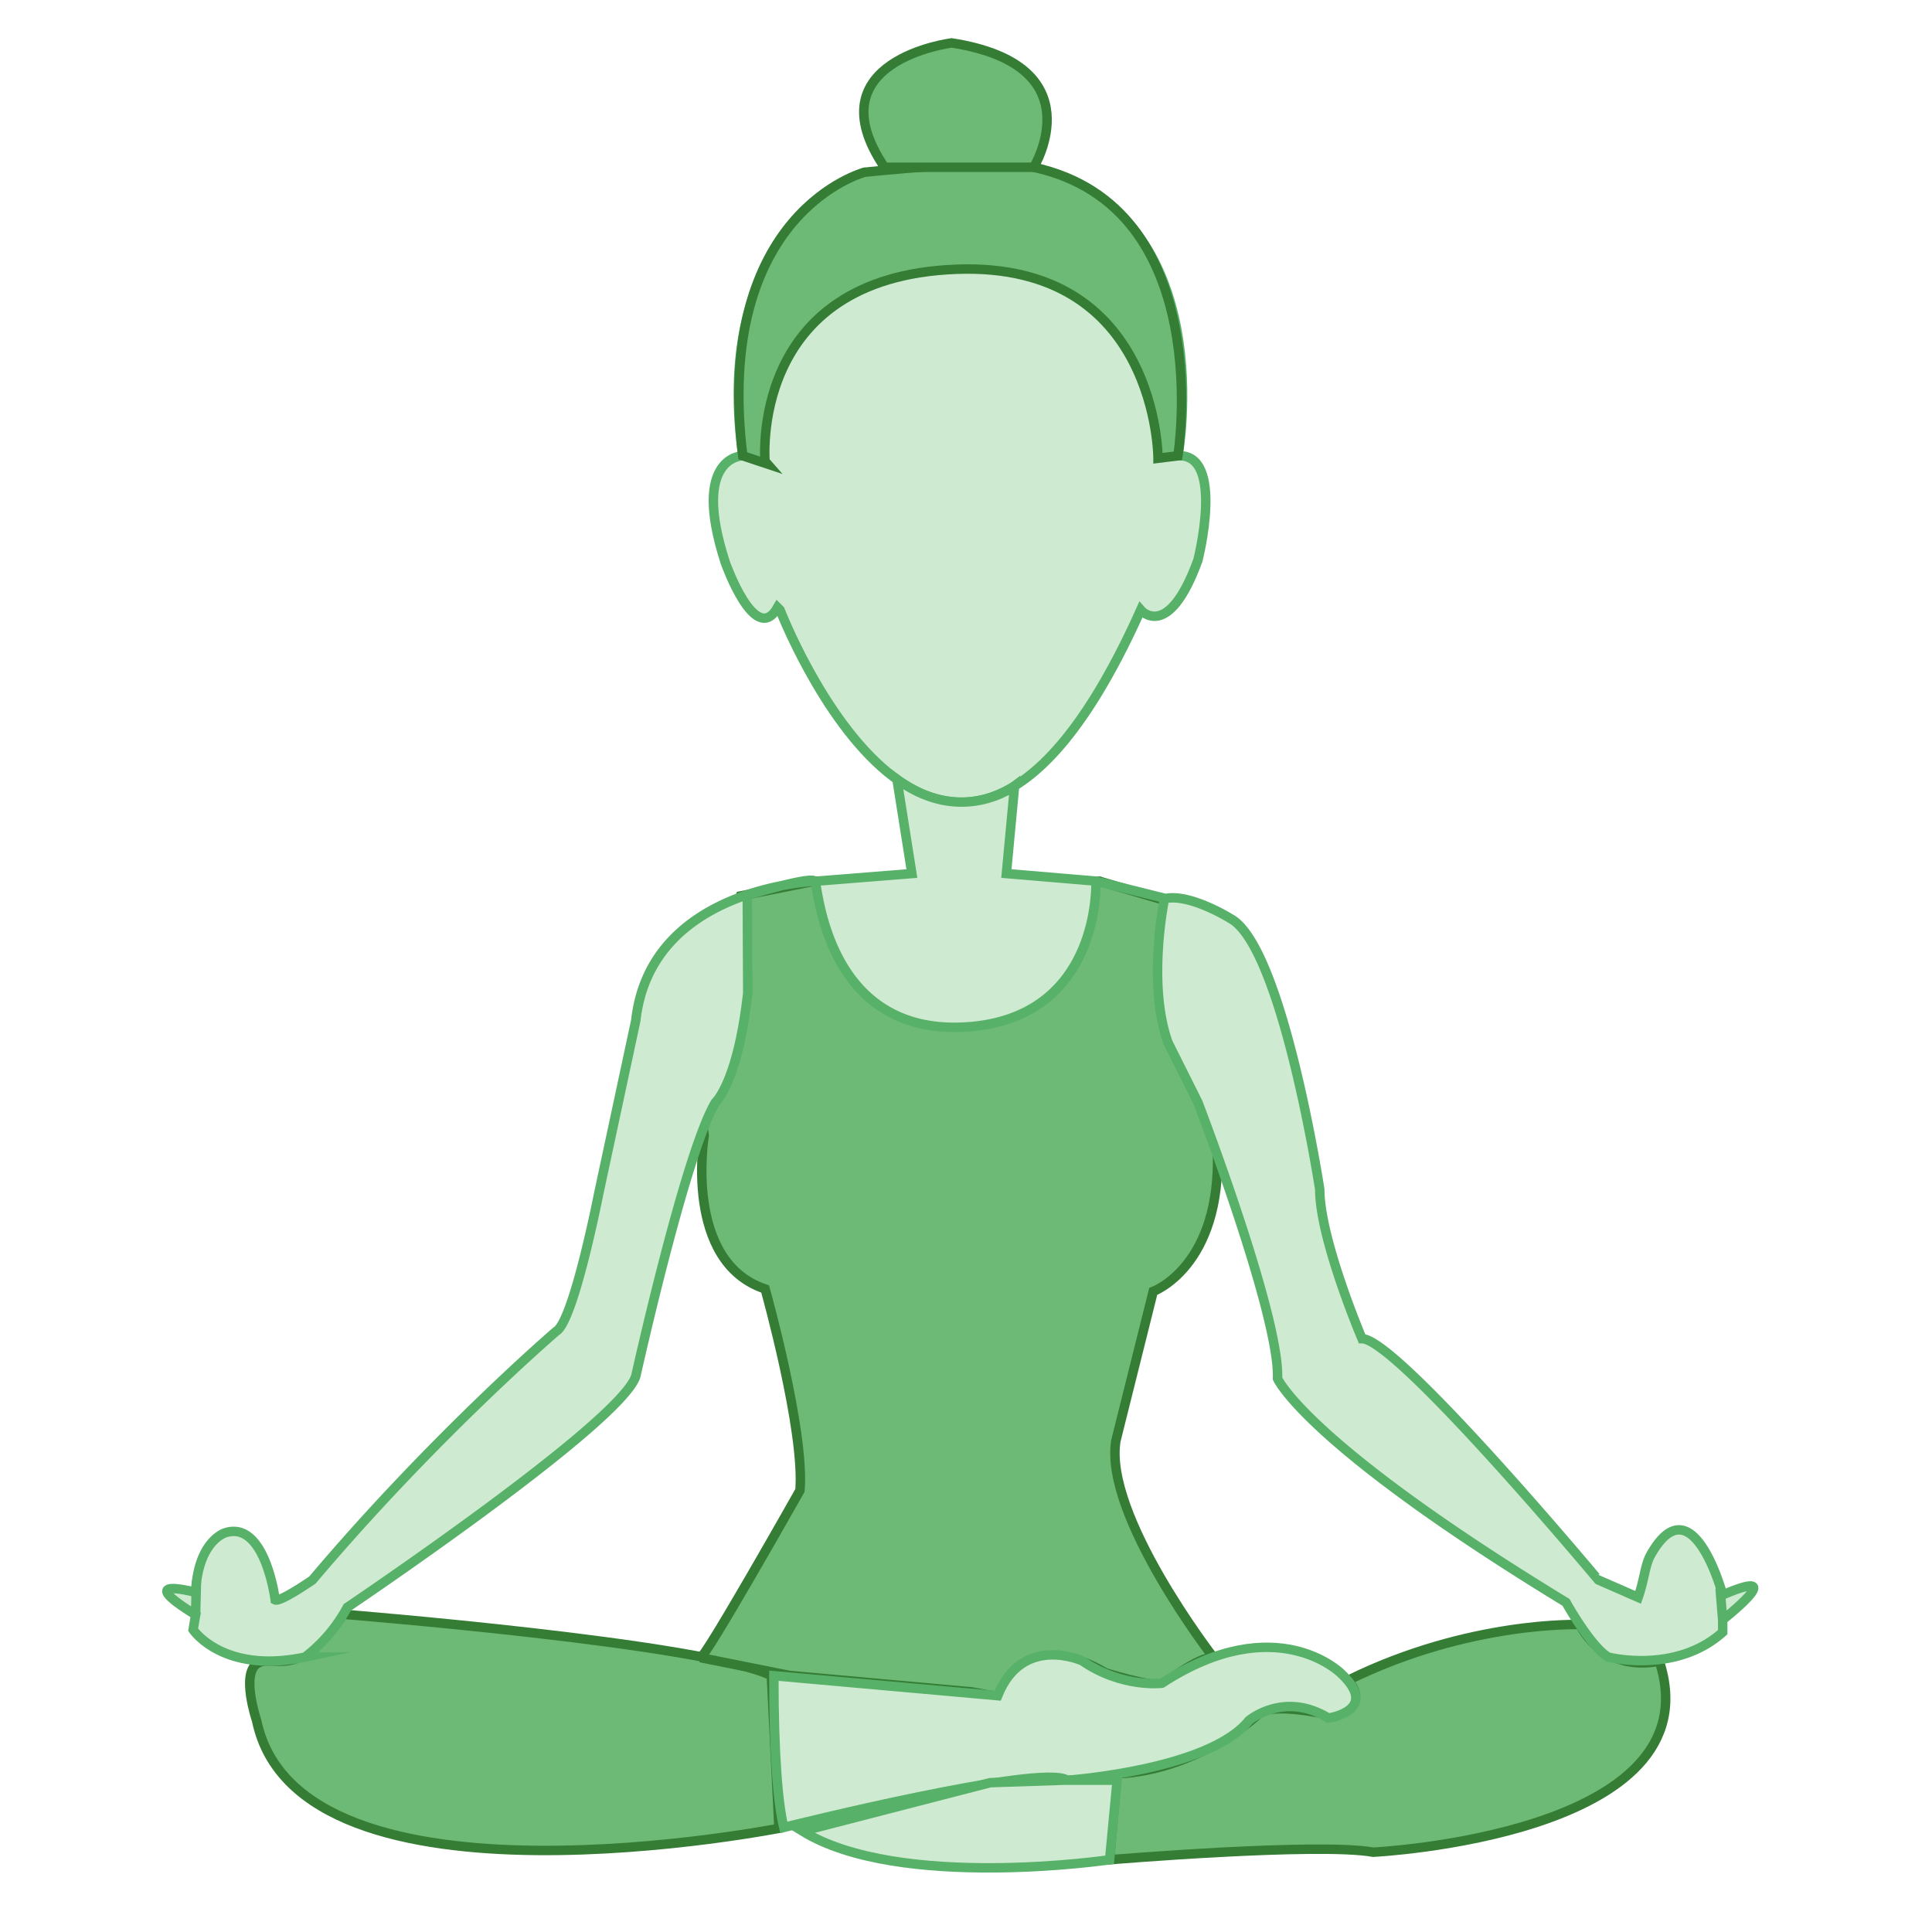 <svg xmlns="http://www.w3.org/2000/svg" viewBox="0 0 1024 1024"><defs><style>.cls-1{fill:#6cba75;}.cls-1,.cls-2{stroke:#357c35;}.cls-1,.cls-2,.cls-3,.cls-4{stroke-linecap:round;stroke-miterlimit:10;stroke-width:5px;}.cls-2,.cls-4{fill:none;}.cls-3{fill:#ceead1;}.cls-3,.cls-4{stroke:#57b168;}</style></defs><title>meditation</title><g id="Layer_3" data-name="Layer 3"><path class="cls-1" d="M588.11,985.71s110.73-9.23,139.73-4c0,0,181.92-8.92,151.6-101.35,0,0-27.61,7.71-42.15-19.29,0,0-58.61-2.17-122.92,29.57,0,0,12.66,11.69-6.71,19.08,0,0-33-8.31-40.71-1.12,0,0-31.38,29.59-74.88,31.58Z"/><path class="cls-1" d="M408.83,888.16l4,80.41h2.63S158.37,1020,136,911.89c0,0-8.44-24.81.4-30.2s21.35,9.77,45.59-26.08h0S374.56,871,408.83,888.16Z"/><path class="cls-2" d="M432.18,467.13s5.65,74.34,74.2,77,76.54-77,76.54-77"/><path class="cls-1" d="M373.24,601.91s-11.2,66.77,32.3,81.27c0,0,21.09,75.14,18.45,106.78,0,0-50.17,88.91-52.77,88.61L418.34,888,515,896.73l14.5,2.64s12.82-38.62,56.5-12.72h0s23.91,7.44,30.5,6.13h0s19.16-15.23,26.72-14.21h0s-58.35-75.43-51.76-115l19.77-79.09s36.38-13.27,34-75.18,5.54-39.51,5.54-39.51l-6.6-34.27L627,507.86l-6.72-29.8-37.36-10.93-151-.14-39.54,7.91L371.26,525l-3.95,29,5.93,47.92"/></g><g id="skin"><path class="cls-3" d="M458.27,91.3s-81.73,26.37-64.6,150.28c0,0-27.68,0-9.22,56.68,0,0,15.81,44.82,27.68,23.73l1.32,1.32s88.32,229.37,191.14,0c0,0,14.5,17.13,30.32-26.37,0,0,14.5-56.68-10.55-55.36,0,0,23.73-127.87-76.45-152.92"/><path class="cls-3" d="M410.15,888.16c0,43.5,2.34,68.3,5.27,80.41,0,0,137.1-34.27,150.28-25,0,0,75.14-5.28,96.23-31.64,0,0,18.46-15.82,42.18-1.32,0,0,27.69-4,6.59-23.73,0,0-34.27-34.27-94.91,5.28,0,0-21.09,2.63-42.18-11.87,0,0-31.64-14.5-44.82,18.46Z"/><path class="cls-3" d="M425.31,970.55c51.41,31.64,162.8,15.16,162.8,15.16l4-42.18H564.38l-39.54,1.32Z"/><path class="cls-3" d="M617.11,476.88s-9.23,44.82,2,75.8l15.82,31.63s43.5,113.37,42.18,146.33c0,0,14.5,34.27,152.91,118.64,0,0,13.19,23.72,22.41,29,0,0,35.59,9.22,60.64-13.19V858.5s36.91-29,0-13.18c0,0-16.17-60.57-38.23-21.09-3,5.38-3.27,12.93-6.59,22.41l-21.09-9.23S740.36,709.54,721.91,709.54c0,0-22.41-52.72-22.41-79.09,0,0-19.77-129.18-47.46-143.68,0,0-21.09-13.19-34.27-10.55L580.86,467,533.4,463l4.35-46.45S509.68,438,475.4,413L483.31,463,433.22,467S344.9,469.63,337,540.81l-19.77,92.28s-13.18,67.23-22.41,72.5c0,0-64.6,55.36-129.19,131.82,0,0-17.13,11.87-19.77,10.55,0,0-5.27-42.19-26.37-35.59,0,0-14.5,4-15.81,31.63,0,0-34.28-9.23,0,11.87l-1.32,7.91s15.82,23.72,59.32,14.5a82.53,82.53,0,0,0,22.41-26.37s145-97.55,152.91-122.59c0,0,26.36-118.64,42.18-145,0,0,11.87-10.54,17.14-58l-.25-51.83s33.21-10.12,35.84-7.49c1.76,1.77,5.27,81.73,79.77,77.33C584.08,540,580.86,467,580.86,467"/><line class="cls-4" x1="104.1" y1="838.78" x2="103.67" y2="855.87"/><line class="cls-4" x1="911.73" y1="842.68" x2="913.05" y2="858.5"/><path class="cls-1" d="M393.67,241.58l11.87,3.95S396,146.82,507,142.71c106.78-4,106.78,100.19,106.78,100.19l10.54-1.32s21.09-131.82-76.45-152.92c-22-4.76-89.64,2.64-89.64,2.64S377.86,112.39,393.67,241.58Z"/><path class="cls-1" d="M547.91,88.66s33-54-43.51-65.91c0,0-73.82,9.23-35.59,65.91Z"/></g></svg>